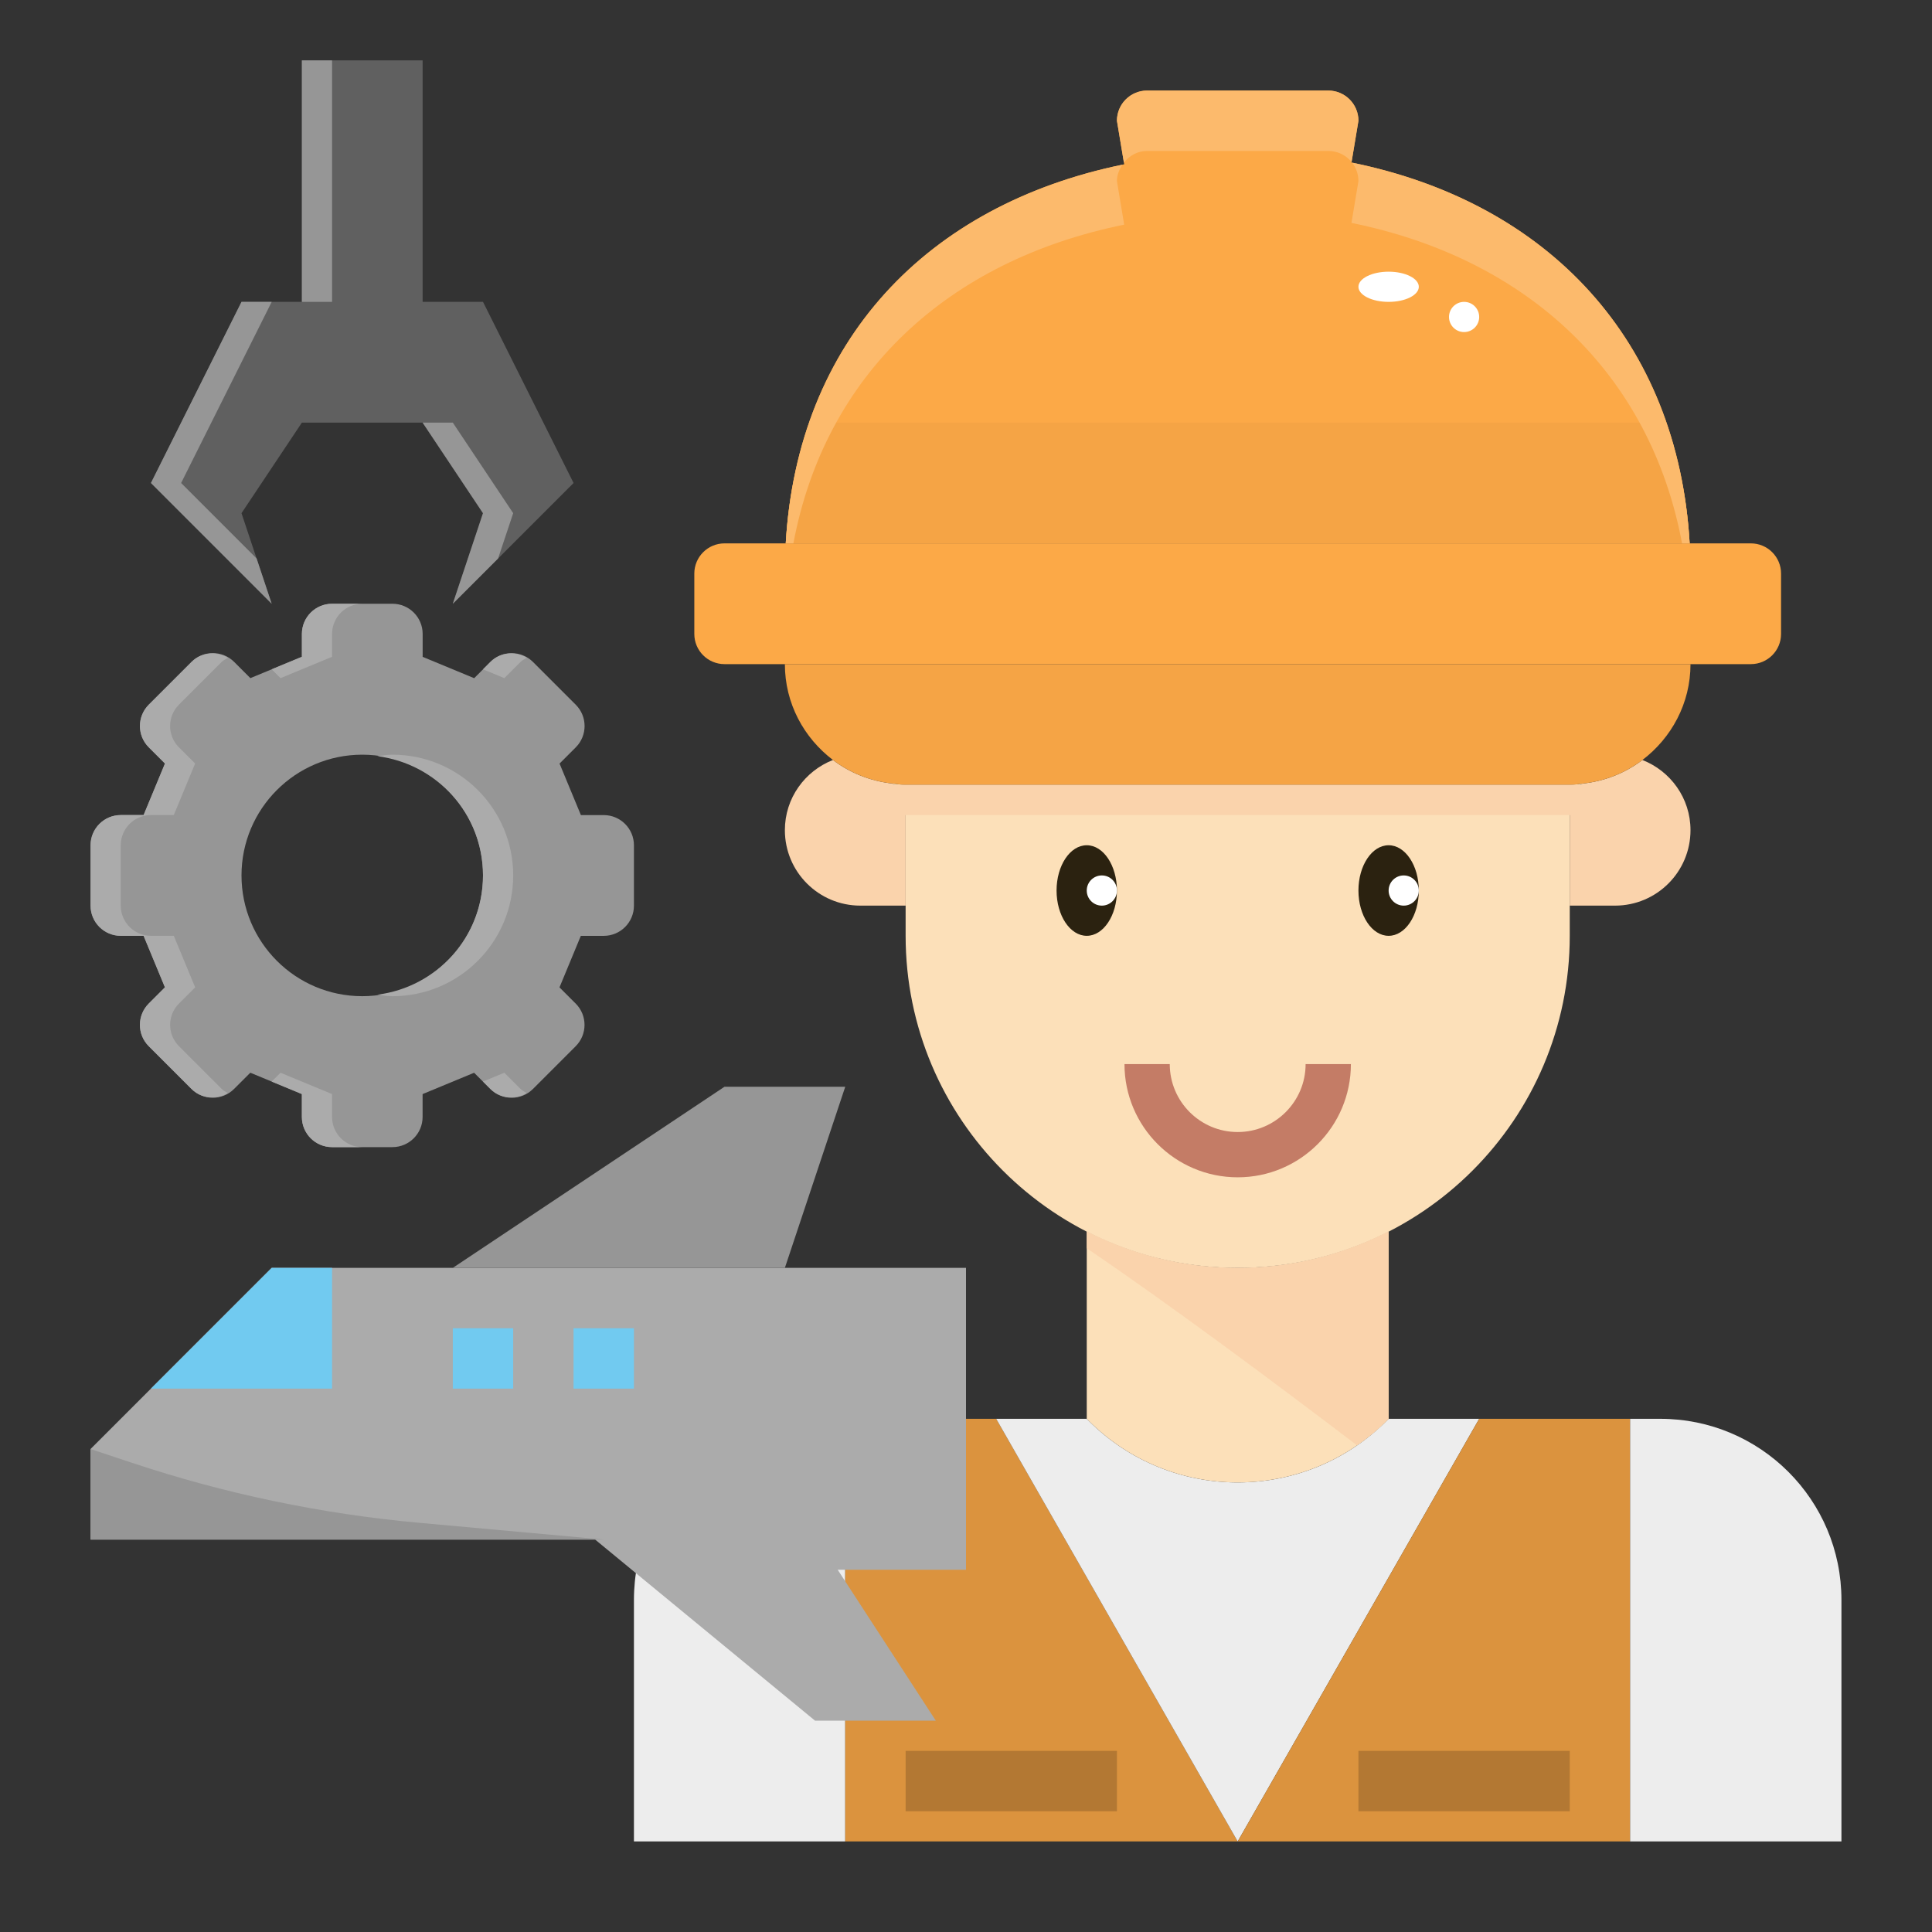 <svg id="Layer_1_1_" enable-background="new 0 0 64 64" height="512" viewBox="0 0 64 64" width="512" xmlns="http://www.w3.org/2000/svg"><rect x="0" y="0" width="64" height="64" fill="#333333" stroke="none"/><path d="m27 47h1v14h-7v-8c0-3.314 2.686-6 6-6z" fill="#ededed"/><path d="m33 47 8 14h-13v-14z" fill="#db933e"/><path d="m32 42h-7-16l-6 6v3h16.714l7.286 6h4l-3.25-5h4.25z" fill="#ababab"/><path d="m29.566 25.956c-.738-.081-1.412-.354-1.974-.78-.93.364-1.592 1.264-1.592 2.324 0 1.381 1.119 2.5 2.5 2.5h1.5v-3.718c-.158-.093-.291-.214-.434-.326z" fill="#fad3ac"/><path d="m46 47-.063.063c-2.727 2.727-7.148 2.727-9.875 0l-.062-.063h-3l8 14 8-14z" fill="#ededed"/><path d="m49 47-8 14h13v-14z" fill="#db933e"/><path d="m11 42h-2l-4 4h6z" fill="#71caf0"/><path d="m55 47h-1v14h7v-8c0-3.314-2.686-6-6-6z" fill="#ededed"/><path d="m28 36h-4l-9 6h11z" fill="#969696"/><path d="m52 26.272v3.728h1.5c1.381 0 2.5-1.119 2.5-2.5 0-1.06-.662-1.96-1.593-2.324-.566.43-1.245.704-1.99.782-.137.107-.265.224-.417.314z" fill="#fad3ac"/><path d="m44.769 5.384.231-1.384c0-.552-.448-1-1-1h-6c-.552 0-1 .448-1 1l.24 1.442c-6.527 1.325-10.825 5.851-11.211 12.558h29.943c-.386-6.712-4.675-11.291-11.203-12.616z" fill="#fca947"/><path d="m52.417 25.958c-.139.015-.274.042-.417.042h-22c-.148 0-.289-.028-.434-.044.142.111.276.233.434.326v3.718 1c0 6.075 4.925 11 11 11s11-4.925 11-11v-1-3.728c.152-.09.28-.207.417-.314z" fill="#fce0b9"/><path d="m24 18c-.552 0-1 .448-1 1v2c0 .552.448 1 1 1h2 30 2c.552 0 1-.448 1-1v-2c0-.552-.448-1-1-1h-2.028-29.943z" fill="#fca947"/><path d="m27.593 25.176c.562.426 1.235.7 1.974.78.144.016.285.044.433.044h22c.143 0 .278-.027.417-.042.744-.078 1.424-.352 1.99-.782.962-.731 1.593-1.875 1.593-3.176h-30c0 1.301.631 2.445 1.593 3.176z" fill="#f5a445"/><path d="m4 27c-.552 0-1 .448-1 1v2c0 .552.448 1 1 1h.757c.341.823.366.884.707 1.707l-.536.536c-.391.391-.391 1.024 0 1.414l1.414 1.414c.391.391 1.024.391 1.414 0l.536-.536c.823.341.884.366 1.707.707v.758c0 .552.448 1 1 1h2c.552 0 1-.448 1-1v-.757c.823-.341.884-.366 1.707-.707l.536.536c.391.391 1.024.391 1.414 0l1.414-1.414c.391-.391.391-1.024 0-1.414l-.536-.536c.341-.823.366-.884.707-1.707h.759c.552 0 1-.448 1-1v-2c0-.552-.448-1-1-1h-.757c-.341-.823-.366-.884-.707-1.707l.536-.536c.391-.391.391-1.024 0-1.414l-1.414-1.414c-.391-.391-1.024-.391-1.414 0l-.536.536c-.823-.341-.884-.366-1.707-.707v-.759c0-.552-.448-1-1-1h-2c-.552 0-1 .448-1 1v.757c-.823.341-.884.366-1.707.707l-.536-.536c-.391-.391-1.024-.391-1.414 0l-1.414 1.414c-.391.391-.391 1.024 0 1.414l.536.536c-.342.824-.368.885-.709 1.708zm8-2c2.209 0 4 1.791 4 4s-1.791 4-4 4-4-1.791-4-4 1.791-4 4-4z" fill="#969696"/><path d="m19 16-3-6h-2v-8h-4v8h-2l-3 6 4 4-1-3 2-3h4l2 3-1 3z" fill="#606060"/><path d="m41 42c-1.802 0-3.499-.442-5-1.21v6.21l.062.063c2.727 2.727 7.148 2.727 9.875 0l.063-.063v-6.21c-1.501.768-3.198 1.21-5 1.21z" fill="#fce0b9"/><path d="m26.812 14c-.427 1.228-.7 2.56-.783 4h29.943c-.083-1.437-.354-2.77-.778-4z" fill="#f5a445"/><path d="m29 26h24v1h-24z" fill="#fad3ac"/><path d="m36 40.79v.561c2.772 1.878 6.278 4.492 8.952 6.527.346-.238.678-.506.986-.814l.062-.064v-6.21c-1.501.768-3.198 1.21-5 1.21s-3.499-.442-5-1.21z" fill="#fad3ac"/><path d="m38 5h6c.552 0 1 .448 1 1l-.231 1.384c5.855 1.189 9.899 5 10.951 10.616h.252c-.386-6.712-4.675-11.291-11.202-12.616l.23-1.384c0-.552-.448-1-1-1h-6c-.552 0-1 .448-1 1l.231 1.385c.183-.229.453-.385.769-.385z" fill="#fcba6c"/><path d="m37.24 7.442-.24-1.442c0-.205.077-.385.183-.544-6.494 1.34-10.769 5.857-11.154 12.544h.253c1.054-5.601 5.105-9.37 10.958-10.558z" fill="#fcba6c"/><ellipse cx="46" cy="9.5" fill="#fff" rx="1" ry=".5"/><circle cx="48.5" cy="10.5" fill="#fff" r=".5"/><path d="m45 58h7v2h-7z" fill="#b37833"/><path d="m30 58h7v2h-7z" fill="#b37833"/><path d="m10 2h1v8h-1z" fill="#969696"/><path d="m16.5 18.5.5-1.5-2-3h-1l2 3-1 3z" fill="#969696"/><path d="m6 16 3-6h-1l-3 6 4 4-.5-1.5z" fill="#969696"/><g fill="#ababab"><path d="m9.293 22.464c.823-.341.884-.366 1.707-.707v-.757c0-.552.448-1 1-1h-1c-.552 0-1 .448-1 1v.757c-.501.207-.72.298-1 .414z"/><path d="m16.707 22.464.536-.536c.061-.061.136-.096.207-.138-.383-.226-.878-.192-1.207.138l-.243.244c.18.074.385.159.707.292z"/><path d="m13 25c-.171 0-.334.03-.5.05 1.97.249 3.5 1.912 3.5 3.95s-1.53 3.701-3.5 3.95c.166.02.329.05.5.05 2.209 0 4-1.791 4-4s-1.791-4-4-4z"/><path d="m17.243 36.071-.536-.536c-.322.133-.527.218-.707.293l.243.243c.329.329.824.364 1.207.138-.071-.042-.146-.077-.207-.138z"/><path d="m11 37v-.757c-.823-.341-.884-.366-1.707-.707l-.293.292c.28.116.499.207 1 .414v.758c0 .552.448 1 1 1h1c-.552 0-1-.448-1-1z"/><path d="m7.343 36.071-1.414-1.414c-.391-.391-.391-1.024 0-1.414l.536-.536c-.342-.823-.367-.884-.708-1.707h-.757c-.552 0-1-.448-1-1v-2c0-.552.448-1 1-1h.757c.341-.823.366-.884.707-1.707l-.536-.536c-.391-.391-.391-1.024 0-1.414l1.414-1.414c.061-.061.136-.096.207-.138-.383-.226-.878-.192-1.207.138l-1.414 1.414c-.391.391-.391 1.024 0 1.414l.536.536c-.34.823-.366.884-.707 1.707h-.757c-.552 0-1 .448-1 1v2c0 .552.448 1 1 1h.757c.341.823.366.884.707 1.707l-.536.536c-.391.391-.391 1.024 0 1.414l1.414 1.414c.329.329.824.364 1.207.138-.07-.042-.145-.077-.206-.138z"/></g><path d="m15 44h2v2h-2z" fill="#71caf0"/><path d="m19 44h2v2h-2z" fill="#71caf0"/><ellipse cx="36" cy="29.5" fill="#2b2210" rx="1" ry="1.5"/><ellipse cx="46" cy="29.5" fill="#2b2210" rx="1" ry="1.5"/><path d="m41 39c-2.068 0-3.75-1.682-3.75-3.75h1.5c0 1.241 1.009 2.25 2.25 2.25s2.25-1.009 2.25-2.25h1.5c0 2.068-1.682 3.75-3.75 3.75z" fill="#c47c66"/><circle cx="36.5" cy="29.5" fill="#fff" r=".5"/><circle cx="46.5" cy="29.5" fill="#fff" r=".5"/><path d="m20 51h-17v-3l1.355.452c3.086 1.029 6.281 1.697 9.521 1.992z" fill="#969696"/></svg>